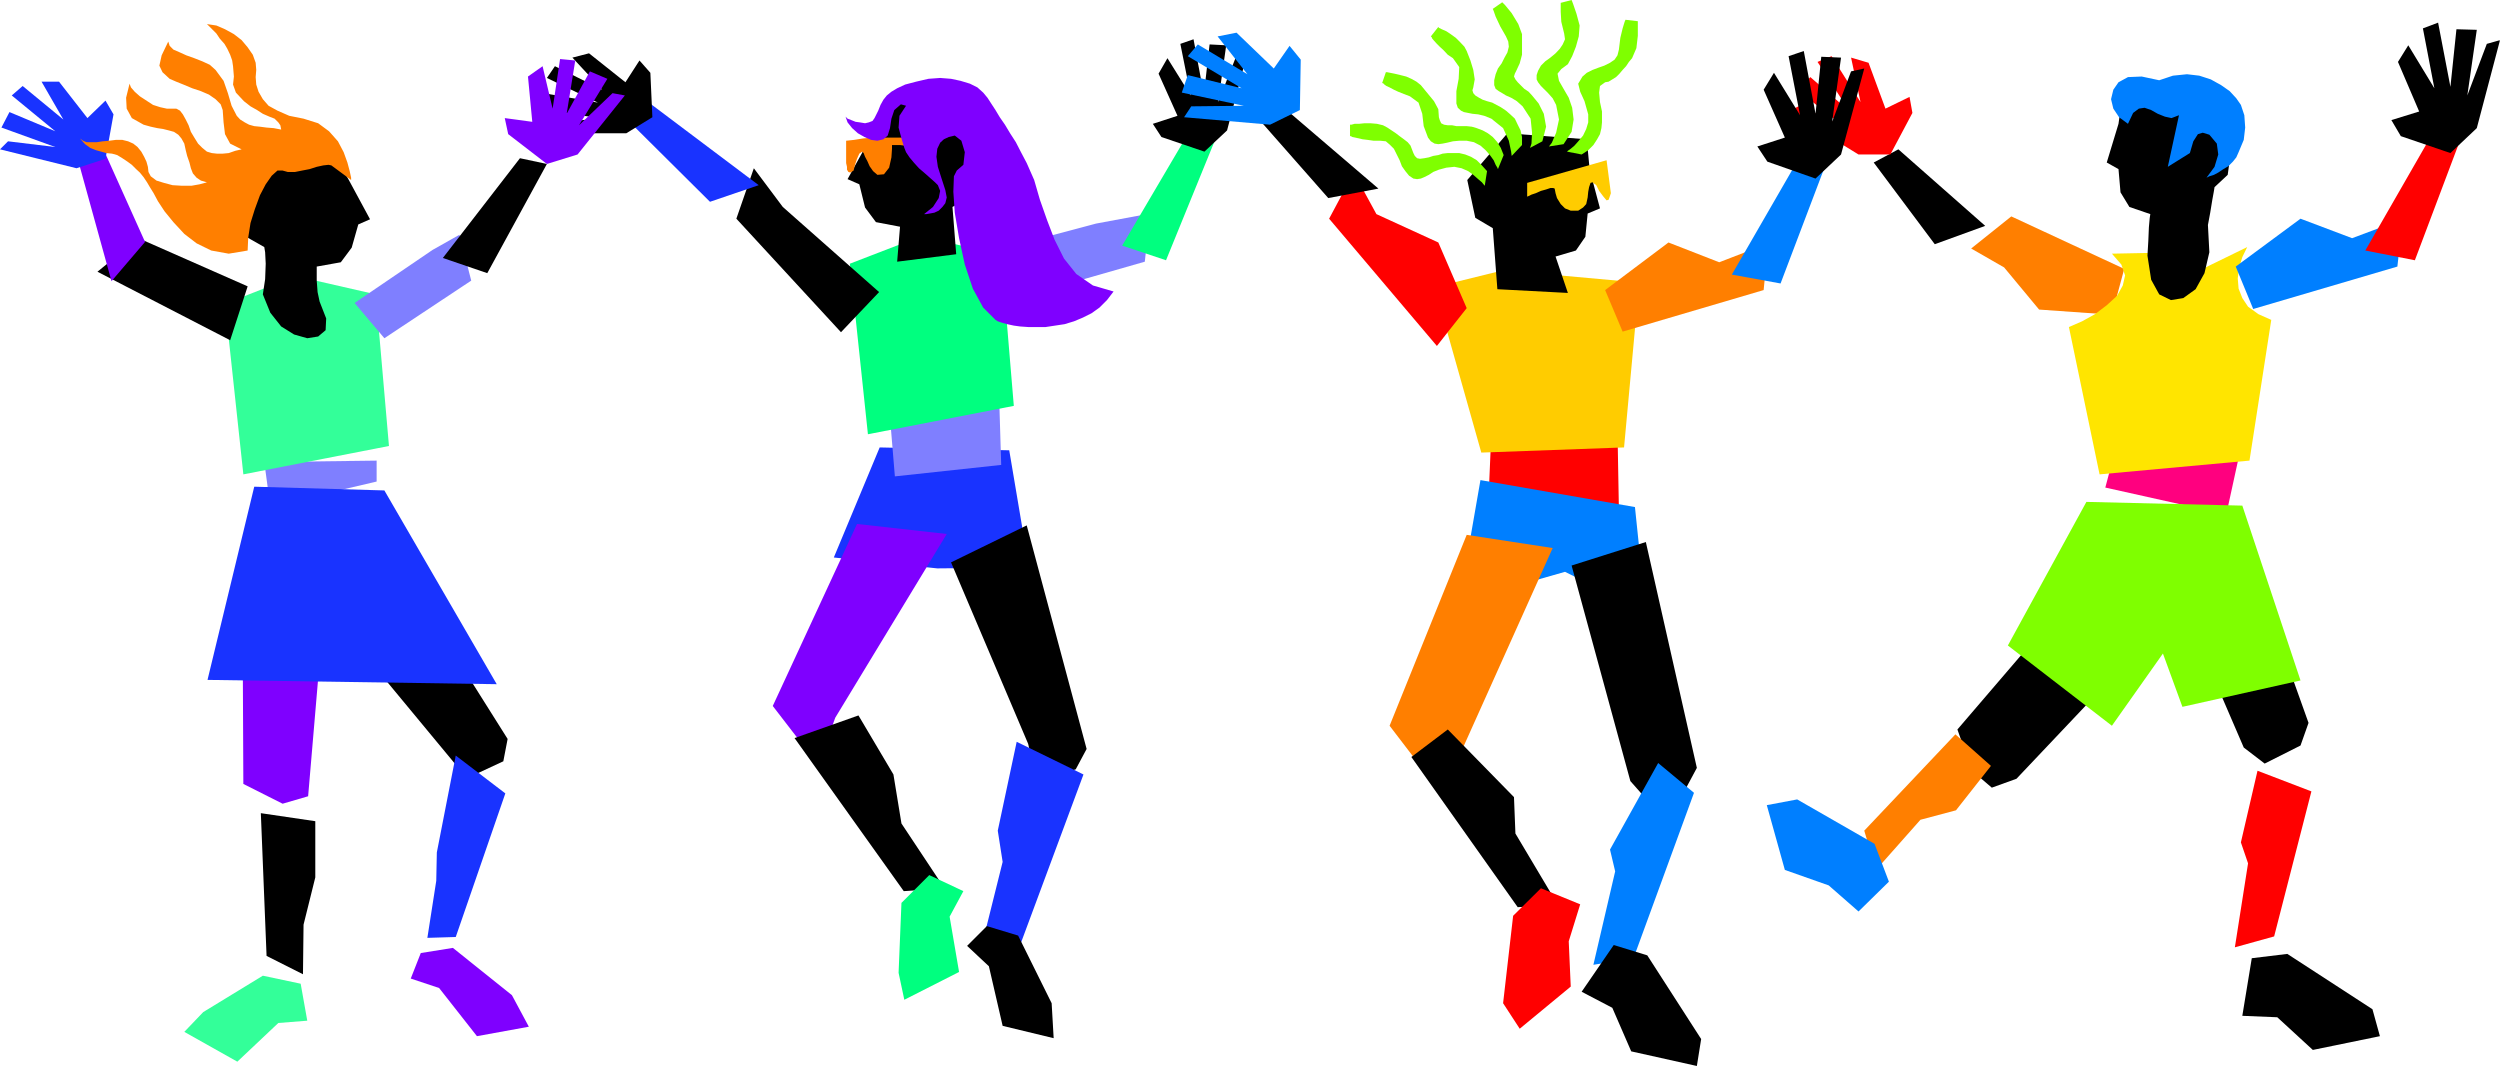<?xml version="1.0" encoding="UTF-8" standalone="no"?>
<svg
   xmlns:ooo="http://xml.openoffice.org/svg/export"
   xmlns:dc="http://purl.org/dc/elements/1.1/"
   xmlns:cc="http://creativecommons.org/ns#"
   xmlns:rdf="http://www.w3.org/1999/02/22-rdf-syntax-ns#"
   xmlns:svg="http://www.w3.org/2000/svg"
   xmlns="http://www.w3.org/2000/svg"
   xmlns:sodipodi="http://sodipodi.sourceforge.net/DTD/sodipodi-0.dtd"
   xmlns:inkscape="http://www.inkscape.org/namespaces/inkscape"
   version="1.2"
   width="87.22mm"
   height="37.19mm"
   viewBox="0 0 8722 3719"
   preserveAspectRatio="xMidYMid"
   xml:space="preserve"
   id="svg221"
   sodipodi:docname="dancers4.svg"
   style="fill-rule:evenodd;stroke-width:28.222;stroke-linejoin:round"
   inkscape:version="0.92.5 (2060ec1f9f, 2020-04-08)"><sodipodi:namedview
   pagecolor="#ffffff"
   bordercolor="#666666"
   borderopacity="1"
   objecttolerance="10"
   gridtolerance="10"
   guidetolerance="10"
   inkscape:pageopacity="0"
   inkscape:pageshadow="2"
   inkscape:window-width="664"
   inkscape:window-height="487"
   id="namedview223"
   showgrid="false"
   inkscape:zoom="0.2102413"
   inkscape:cx="164.8252"
   inkscape:cy="70.261416"
   inkscape:window-x="0"
   inkscape:window-y="0"
   inkscape:window-maximized="0"
   inkscape:current-layer="svg221" />
 <defs
   class="ClipPathGroup"
   id="defs8">
  <clipPath
   id="presentation_clip_path"
   clipPathUnits="userSpaceOnUse">
   <rect
   x="0"
   y="0"
   width="21000"
   height="29700"
   id="rect2" />
  </clipPath>
  <clipPath
   id="presentation_clip_path_shrink"
   clipPathUnits="userSpaceOnUse">
   <rect
   x="21"
   y="29"
   width="20958"
   height="29641"
   id="rect5" />
  </clipPath>
 </defs>
 <defs
   class="TextShapeIndex"
   id="defs12">
  <g
   ooo:slide="id1"
   ooo:id-list="id3"
   id="g10" />
 </defs>
 <defs
   class="EmbeddedBulletChars"
   id="defs44">
  <g
   id="bullet-char-template-57356"
   transform="matrix(4.8828125e-4,0,0,-4.8828125e-4,0,0)">
   <path
   d="M 580,1141 1163,571 580,0 -4,571 Z"
   id="path14"
   inkscape:connector-curvature="0" />
  </g>
  <g
   id="bullet-char-template-57354"
   transform="matrix(4.8828125e-4,0,0,-4.8828125e-4,0,0)">
   <path
   d="M 8,1128 H 1137 V 0 H 8 Z"
   id="path17"
   inkscape:connector-curvature="0" />
  </g>
  <g
   id="bullet-char-template-10146"
   transform="matrix(4.8828125e-4,0,0,-4.8828125e-4,0,0)">
   <path
   d="M 174,0 602,739 174,1481 1456,739 Z M 1358,739 309,1346 659,739 Z"
   id="path20"
   inkscape:connector-curvature="0" />
  </g>
  <g
   id="bullet-char-template-10132"
   transform="matrix(4.8828125e-4,0,0,-4.8828125e-4,0,0)">
   <path
   d="M 2015,739 1276,0 H 717 l 543,543 H 174 v 393 h 1086 l -543,545 h 557 z"
   id="path23"
   inkscape:connector-curvature="0" />
  </g>
  <g
   id="bullet-char-template-10007"
   transform="matrix(4.8828125e-4,0,0,-4.8828125e-4,0,0)">
   <path
   d="m 0,-2 c -7,16 -16,29 -25,39 l 381,530 c -94,256 -141,385 -141,387 0,25 13,38 40,38 9,0 21,-2 34,-5 21,4 42,12 65,25 l 27,-13 111,-251 280,301 64,-25 24,25 c 21,-10 41,-24 62,-43 C 886,937 835,863 770,784 769,783 710,716 594,584 L 774,223 c 0,-27 -21,-55 -63,-84 l 16,-20 C 717,90 699,76 672,76 641,76 570,178 457,381 L 164,-76 c -22,-34 -53,-51 -92,-51 -42,0 -63,17 -64,51 -7,9 -10,24 -10,44 0,9 1,19 2,30 z"
   id="path26"
   inkscape:connector-curvature="0" />
  </g>
  <g
   id="bullet-char-template-10004"
   transform="matrix(4.8828125e-4,0,0,-4.8828125e-4,0,0)">
   <path
   d="M 285,-33 C 182,-33 111,30 74,156 52,228 41,333 41,471 c 0,78 14,145 41,201 34,71 87,106 158,106 53,0 88,-31 106,-94 l 23,-176 c 8,-64 28,-97 59,-98 l 735,706 c 11,11 33,17 66,17 42,0 63,-15 63,-46 V 965 c 0,-36 -10,-64 -30,-84 L 442,47 C 390,-6 338,-33 285,-33 Z"
   id="path29"
   inkscape:connector-curvature="0" />
  </g>
  <g
   id="bullet-char-template-9679"
   transform="matrix(4.8828125e-4,0,0,-4.8828125e-4,0,0)">
   <path
   d="M 813,0 C 632,0 489,54 383,161 276,268 223,411 223,592 c 0,181 53,324 160,431 106,107 249,161 430,161 179,0 323,-54 432,-161 108,-107 162,-251 162,-431 0,-180 -54,-324 -162,-431 C 1136,54 992,0 813,0 Z"
   id="path32"
   inkscape:connector-curvature="0" />
  </g>
  <g
   id="bullet-char-template-8226"
   transform="matrix(4.8828125e-4,0,0,-4.8828125e-4,0,0)">
   <path
   d="m 346,457 c -73,0 -137,26 -191,78 -54,51 -81,114 -81,188 0,73 27,136 81,188 54,52 118,78 191,78 73,0 134,-26 185,-79 51,-51 77,-114 77,-187 0,-75 -25,-137 -76,-188 -50,-52 -112,-78 -186,-78 z"
   id="path35"
   inkscape:connector-curvature="0" />
  </g>
  <g
   id="bullet-char-template-8211"
   transform="matrix(4.8828125e-4,0,0,-4.8828125e-4,0,0)">
   <path
   d="M -4,459 H 1135 V 606 H -4 Z"
   id="path38"
   inkscape:connector-curvature="0" />
  </g>
  <g
   id="bullet-char-template-61548"
   transform="matrix(4.8828125e-4,0,0,-4.8828125e-4,0,0)">
   <path
   d="m 173,740 c 0,163 58,303 173,419 116,115 255,173 419,173 163,0 302,-58 418,-173 116,-116 174,-256 174,-419 0,-163 -58,-303 -174,-418 C 1067,206 928,148 765,148 601,148 462,206 346,322 231,437 173,577 173,740 Z"
   id="path41"
   inkscape:connector-curvature="0" />
  </g>
 </defs>
 <g
   id="g49"
   transform="translate(-6139,-12990)">
  <g
   id="id2"
   class="Master_Slide">
   <g
   id="bg-id2"
   class="Background" />
   <g
   id="bo-id2"
   class="BackgroundObjects" />
  </g>
 </g>
 <g
   class="SlideGroup"
   id="g219"
   transform="translate(-6139,-12990)">
  <g
   id="g217">
   <g
   id="container-id1">
    <g
   id="id1"
   class="Slide"
   clip-path="url(#presentation_clip_path)">
     <g
   class="Page"
   id="g213">
      <g
   class="Graphic"
   id="g211">
       <g
   id="id3">
        <rect
   class="BoundingBox"
   x="6139"
   y="12990"
   width="8722"
   height="3719"
   id="rect51"
   style="fill:none;stroke:none" />
        <defs
   id="defs56">
         <clipPath
   id="clip_path_1"
   clipPathUnits="userSpaceOnUse">
          <path
   d="m 6139,12990 h 8721 v 3718 H 6139 Z"
   id="path53"
   inkscape:connector-curvature="0" />
         </clipPath>
        </defs>
        <g
   clip-path="url(#clip_path_1)"
   id="g208">
         <path
   d="m 9208,14551 -160,384 361,38 320,-3 -69,-409 z"
   id="path58"
   inkscape:connector-curvature="0"
   style="fill:#1933ff;stroke:none" />
         <path
   d="m 9231,14289 391,-5 10,328 -371,40 z"
   id="path60"
   inkscape:connector-curvature="0"
   style="fill:#7f7fff;stroke:none" />
         <path
   d="m 9104,13910 249,-96 279,66 44,526 -509,99 z"
   id="path62"
   inkscape:connector-curvature="0"
   style="fill:#00ff7f;stroke:none" />
         <path
   d="m 9206,14009 -133,140 -365,-396 61,-176 101,135 z"
   id="path64"
   inkscape:connector-curvature="0"
   style="fill:#000000;stroke:none" />
         <path
   d="m 9569,13875 61,172 503,-144 18,-168 -188,35 z"
   id="path66"
   inkscape:connector-curvature="0"
   style="fill:#7f7fff;stroke:none" />
         <path
   d="m 8616,13694 -297,-295 84,-51 383,288 z"
   id="path68"
   inkscape:connector-curvature="0"
   style="fill:#1933ff;stroke:none" />
         <path
   d="m 10207,13898 170,-417 -97,-18 -226,384 z"
   id="path70"
   inkscape:connector-curvature="0"
   style="fill:#00ff7f;stroke:none" />
         <path
   d="m 9129,14818 313,35 -389,641 -41,114 -83,-33 -94,-122 z"
   id="path72"
   inkscape:connector-curvature="0"
   style="fill:#7f00ff;stroke:none" />
         <path
   d="m 9721,14823 -264,129 269,633 31,133 135,-44 38,-71 z"
   id="path74"
   inkscape:connector-curvature="0"
   style="fill:#000000;stroke:none" />
         <path
   d="m 9134,15486 -223,79 381,534 142,-10 -150,-226 -28,-171 z"
   id="path76"
   inkscape:connector-curvature="0"
   style="fill:#000000;stroke:none" />
         <path
   d="m 9686,15578 233,114 -218,587 -140,23 76,-305 -17,-109 z"
   id="path78"
   inkscape:connector-curvature="0"
   style="fill:#1933ff;stroke:none" />
         <path
   d="m 9284,16140 -10,244 20,94 191,-97 -33,-193 48,-89 -119,-56 z"
   id="path80"
   inkscape:connector-curvature="0"
   style="fill:#00ff7f;stroke:none" />
         <path
   d="m 9691,16254 117,236 7,122 -178,-43 -48,-208 -76,-71 69,-69 z"
   id="path82"
   inkscape:connector-curvature="0"
   style="fill:#000000;stroke:none" />
         <path
   d="m 10341,13519 -150,-51 -30,-46 86,-28 -66,-147 31,-54 81,130 -36,-180 46,-16 36,193 20,-175 58,3 -28,198 61,-155 39,-10 -69,264 z"
   id="path84"
   inkscape:connector-curvature="0"
   style="fill:#000000;stroke:none" />
         <path
   d="m 8415,13399 -7,-155 -38,-43 -49,76 -127,-101 -58,15 104,112 -165,-82 -28,41 178,86 -173,-30 -15,58 198,26 -165,18 -20,35 h 274 z"
   id="path86"
   inkscape:connector-curvature="0"
   style="fill:#000000;stroke:none" />
         <path
   d="m 9434,13346 120,147 -11,173 -81,46 13,165 -206,26 10,-122 -84,-16 -38,-51 -20,-81 -41,-18 74,-134 74,-133 z"
   id="path88"
   inkscape:connector-curvature="0"
   style="fill:#000000;stroke:none" />
         <path
   d="m 9251,13496 v 13 l -2,30 -8,36 -18,23 -23,2 -15,-13 -12,-17 -8,-18 -8,-15 -5,-13 -5,-5 -10,7 -8,18 -7,21 -5,20 -11,7 -7,-2 -5,-8 v -10 l -3,-13 v -20 -28 -20 -10 l 28,-3 31,-5 33,-3 h 35 36 30 l 28,3 21,5 -3,10 -3,8 v 5 2 h -2 l -3,-2 h -7 l -10,-3 h -11 l -15,-2 h -12 z"
   id="path90"
   inkscape:connector-curvature="0"
   style="fill:#ff7f00;stroke:none" />
         <path
   d="m 9282,13354 -23,20 -10,30 -5,33 -8,26 -15,13 -21,5 -22,-3 -23,-10 -23,-13 -20,-18 -16,-20 -7,-20 7,7 13,5 15,6 15,2 18,3 13,-3 13,-5 7,-10 13,-26 8,-20 10,-18 12,-15 16,-13 20,-12 28,-13 38,-10 43,-10 41,-3 38,3 33,7 33,10 26,13 20,18 15,18 13,20 15,23 15,25 18,26 18,30 20,31 18,35 20,38 26,59 20,69 25,71 26,68 33,66 43,54 58,40 72,21 -23,30 -26,26 -28,20 -30,15 -31,13 -33,10 -33,5 -33,5 h -30 -31 l -28,-2 -22,-3 -23,-5 -18,-5 -15,-5 -8,-5 -43,-43 -36,-66 -28,-84 -20,-92 -15,-89 -5,-73 2,-54 10,-20 23,-20 5,-44 -12,-40 -23,-18 -21,5 -17,8 -13,12 -10,21 -3,28 5,35 13,41 13,40 5,26 -5,20 -10,13 -13,13 -15,7 -16,3 -12,2 h -8 l 31,-25 20,-31 5,-25 -8,-20 -10,-10 -18,-16 -17,-15 -21,-18 -18,-20 -15,-18 -12,-18 -6,-15 -10,-33 -10,-38 3,-41 23,-35 z"
   id="path92"
   inkscape:connector-curvature="0"
   style="fill:#7f00ff;stroke:none" />
         <path
   d="m 13507,14088 43,-160 -394,-183 -140,112 115,66 122,147 z"
   id="path94"
   inkscape:connector-curvature="0"
   style="fill:#ff7f00;stroke:none" />
         <path
   d="m 12889,13842 -213,-285 86,-46 303,267 z"
   id="path96"
   inkscape:connector-curvature="0"
   style="fill:#000000;stroke:none" />
         <path
   d="m 12734,13529 77,-145 -10,-56 -84,41 -59,-160 -61,-18 33,155 -101,-160 -49,20 112,173 -137,-120 -46,44 163,129 -155,-73 -38,20 244,150 z"
   id="path98"
   inkscape:connector-curvature="0"
   style="fill:#ff0000;stroke:none" />
         <path
   d="m 13957,14551 -410,-97 -63,237 422,94 z"
   id="path100"
   inkscape:connector-curvature="0"
   style="fill:#ff007f;stroke:none" />
         <path
   d="m 14063,14106 -76,491 -523,48 -107,-514 46,-20 45,-25 41,-31 36,-33 20,-36 8,-35 -13,-38 -33,-38 150,-3 150,64 172,-84 -17,35 -11,36 -5,38 3,36 13,33 20,30 36,26 z"
   id="path102"
   inkscape:connector-curvature="0"
   style="fill:#ffe500;stroke:none" />
         <path
   d="m 13448,14975 310,115 -584,617 -86,31 -69,-59 -51,-144 z"
   id="path104"
   inkscape:connector-curvature="0"
   style="fill:#000000;stroke:none" />
         <path
   d="m 13934,14787 -242,173 275,638 73,56 125,-63 28,-79 z"
   id="path106"
   inkscape:connector-curvature="0"
   style="fill:#000000;stroke:none" />
         <path
   d="m 13085,15662 -124,-110 -318,336 41,137 155,-175 124,-33 z"
   id="path108"
   inkscape:connector-curvature="0"
   style="fill:#ff7f00;stroke:none" />
         <path
   d="m 14015,15679 188,72 -130,506 -137,38 46,-293 -25,-73 z"
   id="path110"
   inkscape:connector-curvature="0"
   style="fill:#ff0000;stroke:none" />
         <path
   d="m 12679,15934 -270,-155 -106,20 63,226 153,54 104,91 106,-104 z"
   id="path112"
   inkscape:connector-curvature="0"
   style="fill:#007fff;stroke:none" />
         <path
   d="m 14119,16318 297,193 26,94 -234,48 -124,-114 -122,-5 33,-201 z"
   id="path114"
   inkscape:connector-curvature="0"
   style="fill:#000000;stroke:none" />
         <path
   d="m 13827,13305 102,165 -18,130 -46,43 -2,13 -6,33 -7,43 -8,43 5,95 -17,73 -31,56 -43,31 -43,7 -41,-20 -28,-51 -13,-84 3,-51 2,-48 3,-33 2,-13 -73,-25 -31,-51 -7,-81 -41,-23 41,-135 15,-107 z"
   id="path116"
   inkscape:connector-curvature="0"
   style="fill:#000000;stroke:none" />
         <path
   d="m 13949,13521 18,-43 5,-43 -3,-43 -12,-36 -16,-23 -23,-25 -30,-21 -36,-20 -40,-13 -43,-5 -49,5 -48,16 -61,-13 -48,2 -33,18 -18,26 -8,33 8,33 20,30 31,23 18,-38 20,-15 20,-3 23,8 23,13 25,10 23,5 26,-10 -39,180 77,-48 12,-41 16,-25 17,-5 23,7 26,31 5,38 -13,43 -28,38 10,-5 16,-5 15,-8 18,-12 17,-10 16,-16 12,-15 z"
   id="path118"
   inkscape:connector-curvature="0"
   style="fill:#007fff;stroke:none" />
         <path
   d="m 13962,14754 -544,-13 -274,501 363,280 178,-252 68,186 412,-92 z"
   id="path120"
   inkscape:connector-curvature="0"
   style="fill:#7fff00;stroke:none" />
         <path
   d="m 13939,13920 61,148 503,-148 18,-165 -176,66 -180,-68 z"
   id="path122"
   inkscape:connector-curvature="0"
   style="fill:#007fff;stroke:none" />
         <path
   d="m 14564,13898 162,-430 -96,-20 -239,416 z"
   id="path124"
   inkscape:connector-curvature="0"
   style="fill:#ff0000;stroke:none" />
         <path
   d="m 14688,13524 -173,-59 -33,-56 97,-30 -74,-173 36,-58 91,150 -40,-209 53,-20 43,224 21,-201 71,2 -33,229 68,-180 46,-13 -81,307 z"
   id="path126"
   inkscape:connector-curvature="0"
   style="fill:#000000;stroke:none" />
         <path
   d="m 11342,14500 440,-13 5,280 -457,13 z"
   id="path128"
   inkscape:connector-curvature="0"
   style="fill:#ff0000;stroke:none" />
         <path
   d="m 11304,14665 -74,425 369,-105 282,140 -38,-366 z"
   id="path130"
   inkscape:connector-curvature="0"
   style="fill:#007fff;stroke:none" />
         <path
   d="m 11144,13992 239,-59 475,43 -53,575 -498,18 z"
   id="path132"
   inkscape:connector-curvature="0"
   style="fill:#ffcc00;stroke:none" />
         <path
   d="m 11256,14065 -104,132 -376,-444 86,-161 79,145 216,99 z"
   id="path134"
   inkscape:connector-curvature="0"
   style="fill:#ff0000;stroke:none" />
         <path
   d="m 11739,14002 61,145 492,-145 16,-163 -171,66 -177,-69 z"
   id="path136"
   inkscape:connector-curvature="0"
   style="fill:#ff7f00;stroke:none" />
         <path
   d="m 10773,13681 -264,-300 86,-35 353,302 z"
   id="path138"
   inkscape:connector-curvature="0"
   style="fill:#000000;stroke:none" />
         <path
   d="m 12351,13979 160,-422 -94,-18 -236,409 z"
   id="path140"
   inkscape:connector-curvature="0"
   style="fill:#007fff;stroke:none" />
         <path
   d="m 11256,14856 300,46 -323,719 -74,53 -81,-33 -91,-119 z"
   id="path142"
   inkscape:connector-curvature="0"
   style="fill:#ff7f00;stroke:none" />
         <path
   d="m 11881,14881 -259,82 205,752 61,69 133,-44 38,-71 z"
   id="path144"
   inkscape:connector-curvature="0"
   style="fill:#000000;stroke:none" />
         <path
   d="m 11190,15535 -127,96 371,524 139,-10 -147,-247 -5,-127 z"
   id="path146"
   inkscape:connector-curvature="0"
   style="fill:#000000;stroke:none" />
         <path
   d="m 11924,15652 125,104 -211,577 -140,23 76,-326 -18,-76 z"
   id="path148"
   inkscape:connector-curvature="0"
   style="fill:#007fff;stroke:none" />
         <path
   d="m 11418,16185 -35,305 58,89 178,-147 -7,-158 40,-129 -137,-56 z"
   id="path150"
   inkscape:connector-curvature="0"
   style="fill:#ff0000;stroke:none" />
         <path
   d="m 11886,16323 188,292 -15,94 -229,-51 -66,-152 -107,-56 112,-163 z"
   id="path152"
   inkscape:connector-curvature="0"
   style="fill:#000000;stroke:none" />
         <path
   d="m 12473,13613 -168,-59 -35,-53 96,-31 -74,-167 36,-59 91,148 -40,-206 53,-18 41,219 20,-199 69,3 -31,224 66,-176 46,-10 -81,300 z"
   id="path154"
   inkscape:connector-curvature="0"
   style="fill:#000000;stroke:none" />
         <path
   d="m 11398,13455 -140,163 28,132 61,36 16,213 246,13 -43,-127 71,-21 33,-48 8,-81 43,-18 -36,-135 -10,-106 z"
   id="path156"
   inkscape:connector-curvature="0"
   style="fill:#000000;stroke:none" />
         <path
   d="m 11467,13628 277,-79 15,115 -5,15 -3,8 -7,2 -11,-13 -15,-20 -10,-20 -13,-10 -7,2 -5,15 -3,16 -2,20 -5,23 -11,12 -17,11 h -26 l -20,-8 -15,-15 -13,-21 -5,-17 -3,-16 -5,-2 h -10 l -15,5 -18,5 -18,8 -15,5 -10,5 -5,2 z"
   id="path158"
   inkscape:connector-curvature="0"
   style="fill:#ffcc00;stroke:none" />
         <path
   d="m 11327,13587 -8,51 -2,-2 -8,-10 -13,-11 -17,-15 -18,-13 -23,-10 -25,-5 -28,3 -26,7 -20,8 -15,10 -16,8 -12,5 -13,2 -13,-2 -15,-10 -13,-16 -12,-17 -8,-21 -10,-20 -10,-20 -13,-13 -15,-13 -20,-2 h -23 l -21,-3 -17,-2 -13,-3 -13,-3 -10,-2 -5,-3 h -3 v -40 h 5 l 11,-3 h 15 l 20,-2 h 20 l 23,2 21,5 15,8 15,10 15,10 13,10 15,11 13,10 10,12 5,13 5,13 5,10 8,8 10,2 15,-2 16,-3 15,-5 18,-3 15,-5 18,-2 h 20 20 l 21,5 20,8 20,12 18,18 z"
   id="path160"
   inkscape:connector-curvature="0"
   style="fill:#7fff00;stroke:none" />
         <path
   d="m 11385,13531 -20,49 -2,-5 -6,-10 -7,-16 -13,-18 -15,-17 -18,-16 -23,-12 -25,-5 h -26 l -22,2 -21,5 -15,3 -15,2 -13,-2 -13,-8 -10,-13 -15,-40 -5,-43 -13,-39 -30,-22 -21,-8 -20,-8 -15,-7 -15,-8 -11,-5 -7,-5 -5,-5 h -3 l 13,-38 h 5 l 10,2 15,3 21,5 20,5 18,8 18,10 15,12 23,28 23,28 15,28 2,28 3,10 5,11 10,5 13,2 h 15 l 15,3 h 18 18 l 18,2 17,5 21,8 18,10 17,13 16,18 12,20 z"
   id="path162"
   inkscape:connector-curvature="0"
   style="fill:#7fff00;stroke:none" />
         <path
   d="m 11449,13496 -36,38 -2,-15 -8,-38 -20,-44 -41,-33 -25,-10 -21,-5 -20,-2 -15,-3 -15,-3 -10,-5 -11,-10 -5,-15 v -43 l 8,-43 2,-41 -22,-31 -18,-12 -15,-16 -13,-12 -10,-10 -10,-11 -6,-7 -2,-5 -3,-3 26,-33 2,3 10,5 16,7 15,10 18,13 15,15 15,16 8,15 13,33 10,33 5,33 -5,28 -3,10 3,10 7,8 13,8 13,7 15,5 18,5 15,8 15,8 18,12 15,13 16,15 10,21 10,20 5,23 z"
   id="path164"
   inkscape:connector-curvature="0"
   style="fill:#7fff00;stroke:none" />
         <path
   d="m 11520,13483 -43,23 5,-15 2,-38 -5,-49 -28,-43 -20,-18 -20,-12 -18,-8 -13,-8 -12,-7 -11,-8 -5,-13 v -17 l 5,-21 8,-20 13,-18 10,-20 10,-18 5,-20 -2,-18 -8,-18 -20,-35 -16,-34 -7,-20 -3,-7 33,-23 10,10 23,28 23,38 13,35 v 36 36 l -8,30 -12,26 -5,10 -3,10 5,10 8,10 10,10 13,13 15,10 12,13 23,28 18,36 8,45 z"
   id="path166"
   inkscape:connector-curvature="0"
   style="fill:#7fff00;stroke:none" />
         <path
   d="m 11594,13493 -51,8 10,-13 15,-35 10,-46 -10,-51 -12,-23 -16,-18 -12,-12 -13,-13 -10,-13 -5,-10 v -15 l 5,-15 10,-18 15,-15 18,-13 18,-15 15,-16 10,-15 8,-18 -3,-20 -10,-41 -2,-35 v -23 -8 l 38,-10 5,13 12,35 11,41 -3,38 -10,36 -13,33 -15,28 -23,17 -13,16 5,25 16,28 18,31 12,35 5,41 -7,43 z"
   id="path168"
   inkscape:connector-curvature="0"
   style="fill:#7fff00;stroke:none" />
         <path
   d="m 11657,13529 -51,-10 3,-3 10,-7 13,-11 15,-17 15,-18 11,-23 7,-23 v -28 l -13,-46 -15,-33 -7,-28 15,-25 15,-13 20,-10 21,-8 20,-7 20,-10 16,-11 10,-15 5,-20 5,-41 8,-33 7,-23 3,-7 43,5 v 15 36 l -5,43 -15,35 -11,13 -10,15 -12,13 -11,13 -12,12 -13,8 -13,8 -12,2 -18,13 -3,23 3,33 7,33 v 18 20 l -2,20 -5,21 -10,18 -13,20 -18,18 z"
   id="path170"
   inkscape:connector-curvature="0"
   style="fill:#7fff00;stroke:none" />
         <path
   d="m 10674,13374 3,-176 -39,-48 -55,79 -130,-125 -66,13 104,132 -173,-104 -35,41 188,112 -188,-46 -21,61 216,46 -183,2 -25,38 300,26 z"
   id="path172"
   inkscape:connector-curvature="0"
   style="fill:#007fff;stroke:none" />
         <path
   d="m 6985,15069 297,-99 -68,798 -89,26 -137,-69 z"
   id="path174"
   inkscape:connector-curvature="0"
   style="fill:#7f00ff;stroke:none" />
         <path
   d="m 7529,14963 -214,195 453,547 127,-59 15,-78 z"
   id="path176"
   inkscape:connector-curvature="0"
   style="fill:#000000;stroke:none" />
         <path
   d="m 7239,15855 -190,-28 20,498 127,64 2,-173 41,-165 z"
   id="path178"
   inkscape:connector-curvature="0"
   style="fill:#000000;stroke:none" />
         <path
   d="m 7729,15626 173,132 -173,501 -99,3 31,-199 2,-99 z"
   id="path180"
   inkscape:connector-curvature="0"
   style="fill:#1933ff;stroke:none" />
         <path
   d="m 7056,16394 -208,127 -66,69 185,104 143,-135 101,-8 -23,-129 z"
   id="path182"
   inkscape:connector-curvature="0"
   style="fill:#33ff99;stroke:none" />
         <path
   d="m 7719,16297 206,165 59,110 -181,33 -132,-168 -99,-33 35,-89 z"
   id="path184"
   inkscape:connector-curvature="0"
   style="fill:#7f00ff;stroke:none" />
         <path
   d="m 7061,14602 392,-5 v 73 l -371,87 z"
   id="path186"
   inkscape:connector-curvature="0"
   style="fill:#7f7fff;stroke:none" />
         <path
   d="m 6924,14050 246,-97 280,64 46,529 -508,99 z"
   id="path188"
   inkscape:connector-curvature="0"
   style="fill:#33ff99;stroke:none" />
         <path
   d="m 6942,14177 61,-188 -381,-168 -143,117 z"
   id="path190"
   inkscape:connector-curvature="0"
   style="fill:#000000;stroke:none" />
         <path
   d="m 7376,14047 104,123 303,-201 -41,-160 -94,53 z"
   id="path192"
   inkscape:connector-curvature="0"
   style="fill:#7f7fff;stroke:none" />
         <path
   d="m 7026,14688 -163,674 1009,15 -392,-676 z"
   id="path194"
   inkscape:connector-curvature="0"
   style="fill:#1933ff;stroke:none" />
         <path
   d="m 6645,13834 -160,-356 -77,59 120,434 z"
   id="path196"
   inkscape:connector-curvature="0"
   style="fill:#7f00ff;stroke:none" />
         <path
   d="m 7839,13943 208,-381 -94,-20 -269,348 z"
   id="path198"
   inkscape:connector-curvature="0"
   style="fill:#000000;stroke:none" />
         <path
   d="m 6507,13544 28,-155 -28,-48 -63,61 -99,-127 h -61 l 76,132 -142,-117 -38,33 152,125 -160,-67 -28,54 188,68 -165,-20 -28,28 267,66 z"
   id="path200"
   inkscape:connector-curvature="0"
   style="fill:#1933ff;stroke:none" />
         <path
   d="m 7089,13486 -119,147 10,173 81,46 3,18 2,40 -2,54 -8,53 26,64 38,48 45,28 46,13 38,-6 26,-22 2,-41 -23,-59 -7,-33 -3,-40 v -33 -16 l 84,-15 38,-51 23,-81 41,-18 -74,-137 -76,-132 z"
   id="path202"
   inkscape:connector-curvature="0"
   style="fill:#000000;stroke:none" />
         <path
   d="m 7295,13567 69,51 v -8 l -5,-23 -8,-30 -13,-36 -20,-38 -31,-35 -38,-28 -51,-16 -50,-10 -41,-18 -31,-17 -20,-23 -15,-26 -8,-25 -2,-26 2,-25 -2,-25 -10,-28 -18,-26 -21,-25 -27,-21 -31,-17 -30,-13 -33,-5 15,15 18,18 12,18 16,18 10,17 10,21 7,20 3,20 3,36 -3,28 10,28 28,30 23,18 23,13 20,13 23,10 18,7 13,13 7,10 3,15 -26,-5 -25,-2 -23,-3 -20,-2 -18,-5 -15,-8 -16,-10 -12,-13 -18,-35 -13,-44 -15,-43 -28,-38 -20,-18 -26,-12 -28,-11 -28,-10 -22,-10 -23,-10 -13,-13 -5,-15 -23,48 -8,36 11,23 25,23 23,10 25,10 31,13 30,10 28,12 23,16 18,18 7,20 3,43 5,41 18,33 40,20 -22,5 -23,8 -21,2 h -20 l -18,-2 -17,-5 -16,-13 -15,-15 -13,-21 -12,-20 -8,-23 -10,-20 -10,-18 -10,-13 -13,-7 h -15 -18 l -23,-5 -25,-8 -23,-15 -23,-15 -18,-16 -13,-15 -5,-13 -12,49 2,38 18,33 41,23 25,7 23,5 20,3 20,5 18,5 15,10 11,13 10,18 5,23 5,20 8,23 5,20 7,18 13,15 15,10 21,6 -26,7 -28,5 h -33 l -33,-2 -30,-8 -26,-8 -20,-15 -8,-15 -2,-18 -5,-18 -8,-17 -10,-18 -13,-16 -15,-12 -18,-8 -20,-5 h -23 l -23,3 -23,2 -20,3 h -20 -16 l -12,-5 -11,-8 18,20 18,13 20,8 18,5 18,5 20,2 18,5 18,11 18,12 15,11 15,15 13,12 13,16 12,18 10,17 13,21 15,28 23,35 31,38 38,41 43,33 51,25 61,11 66,-11 2,-45 8,-51 15,-48 18,-49 20,-38 21,-30 20,-18 h 18 l 18,5 h 25 l 25,-5 26,-5 25,-8 23,-5 18,-2 z"
   id="path204"
   inkscape:connector-curvature="0"
   style="fill:#ff7f00;stroke:none" />
         <path
   d="m 8047,13562 -135,-104 -12,-56 96,13 -15,-158 51,-36 35,148 26,-173 53,5 -30,186 81,-148 61,26 -99,162 117,-112 43,8 -165,206 z"
   id="path206"
   inkscape:connector-curvature="0"
   style="fill:#7f00ff;stroke:none" />
        </g>
       </g>
      </g>
     </g>
    </g>
   </g>
  </g>
 </g>
</svg>